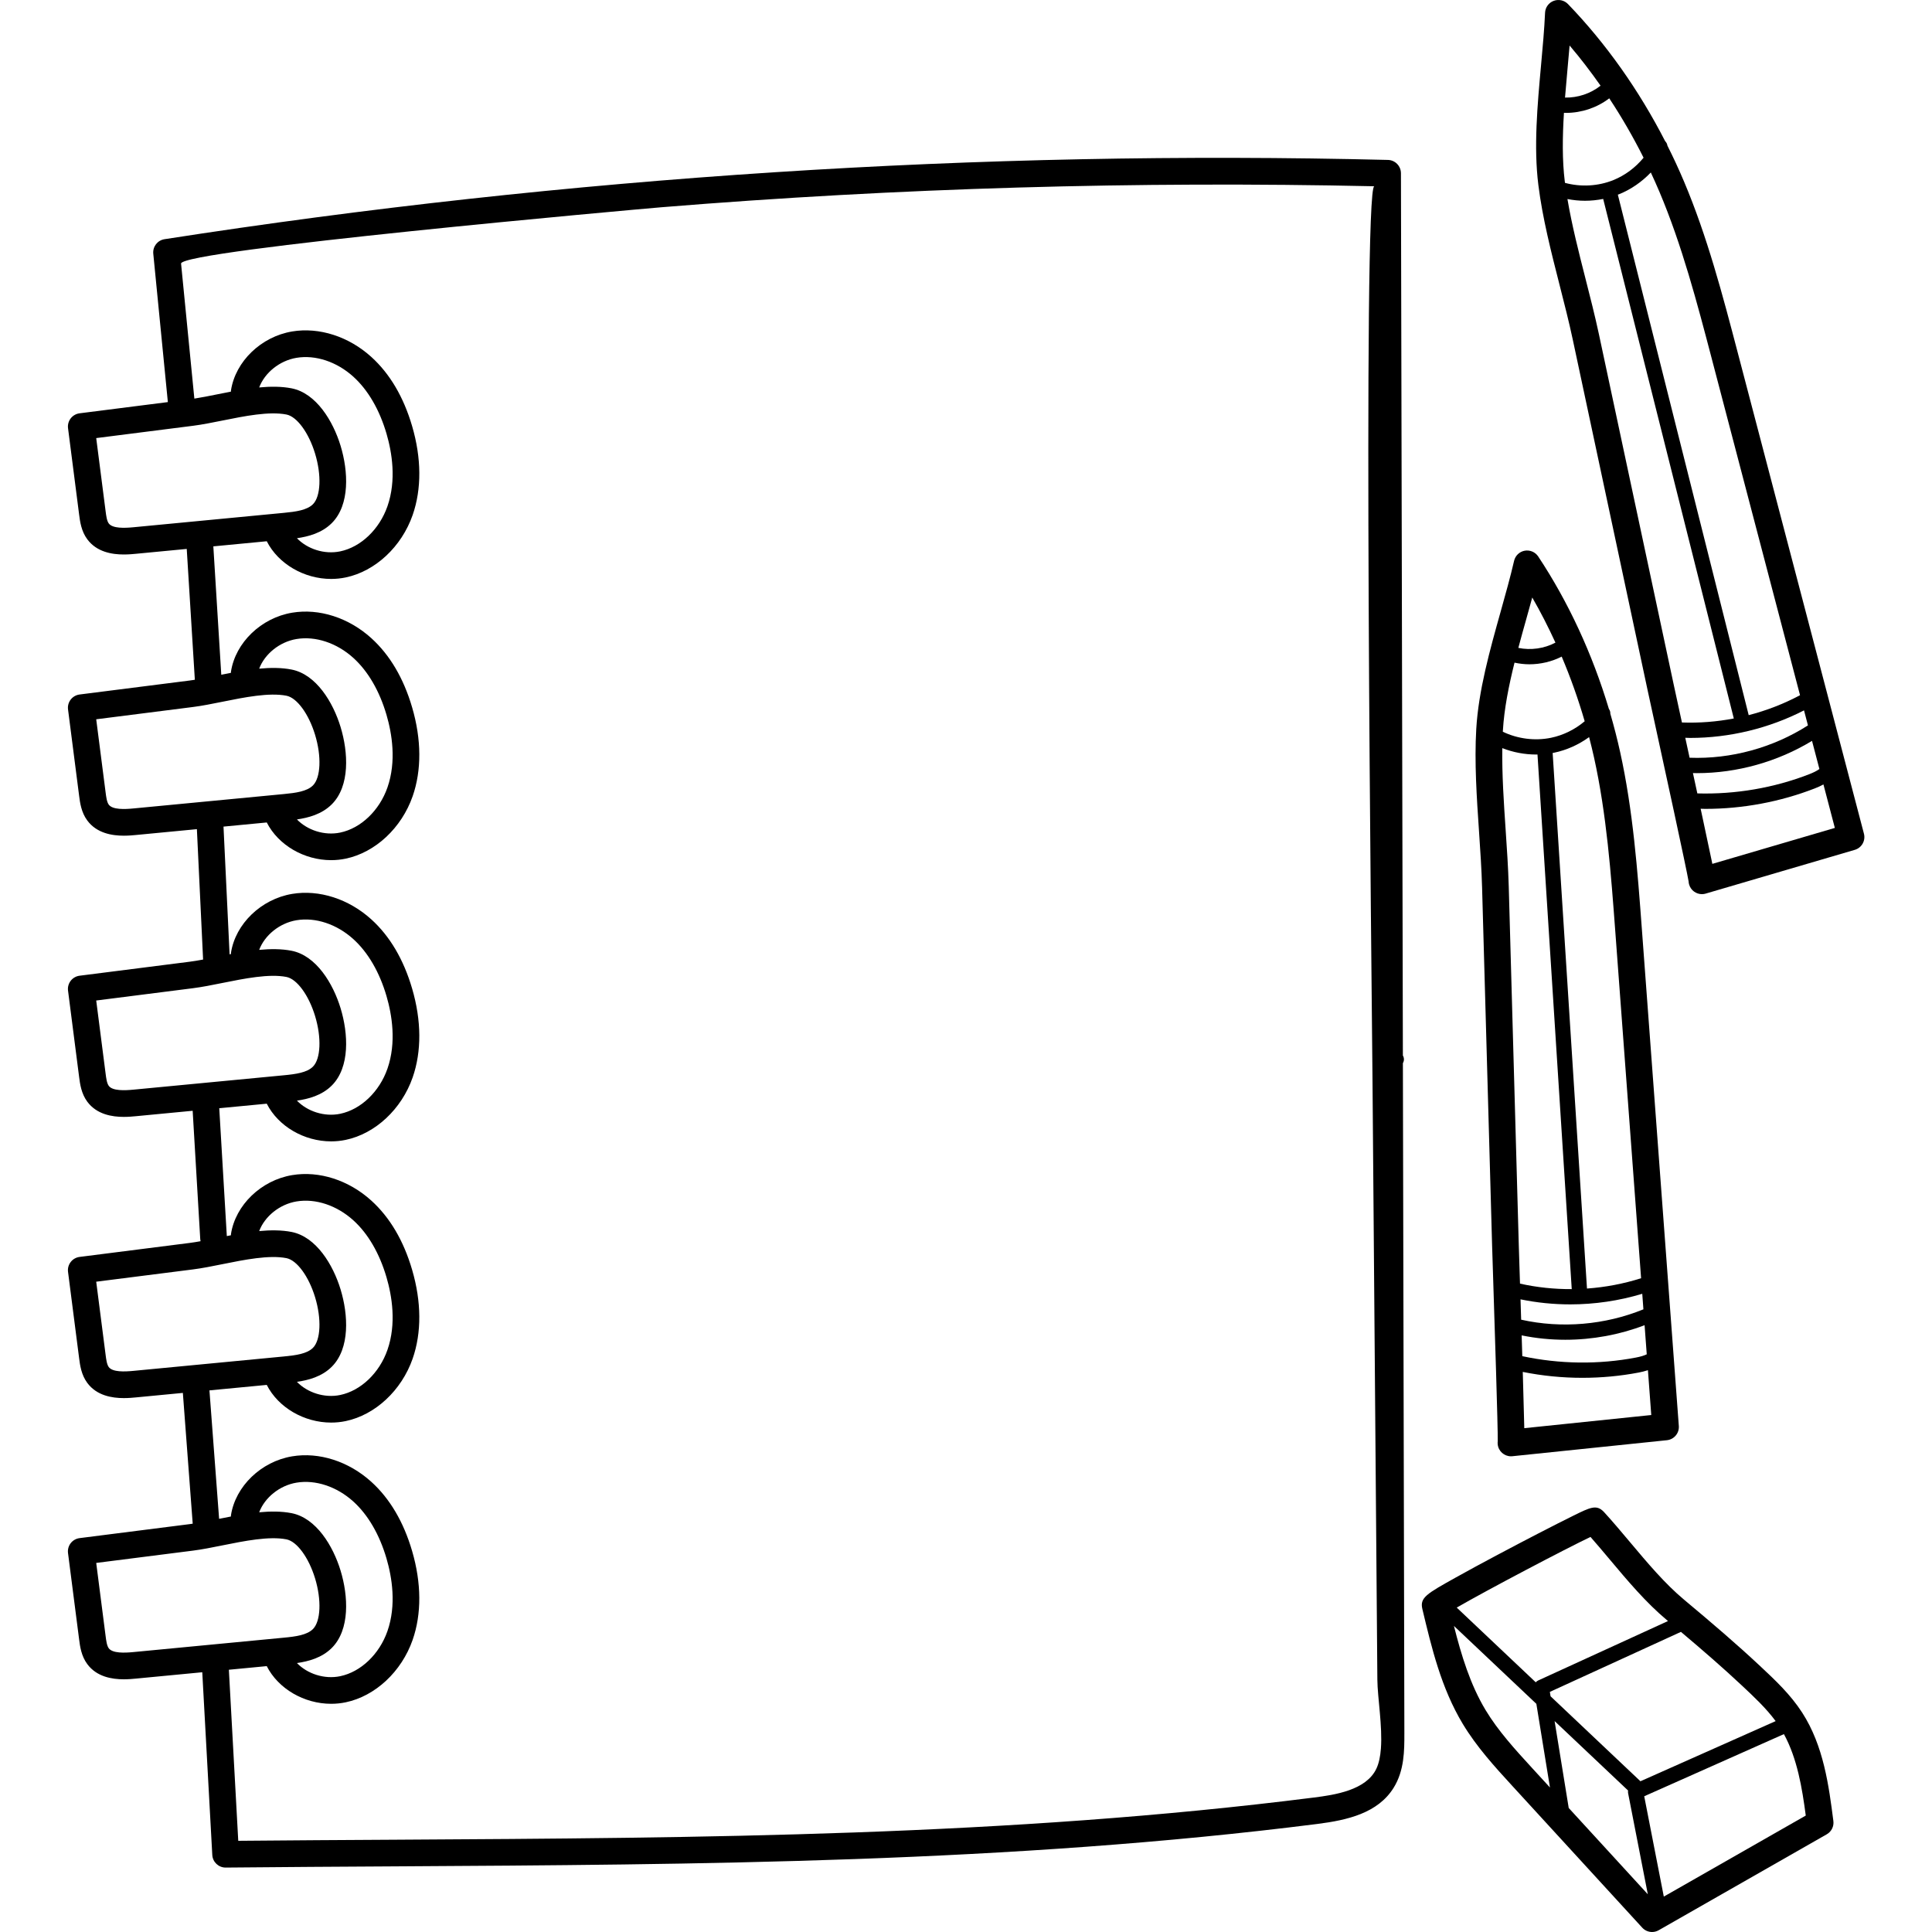 <svg height="512pt" viewBox="-18 0 512 512.001" width="512pt" xmlns="http://www.w3.org/2000/svg"><path d="m354.172 459.512-.391-177.766c.199-.34.305-.742.273-1.164-.023-.32-.125-.613-.277-.871l-.512-233.801c-.004-1.914-1.531-3.48-3.445-3.527-108.195-2.676-217.281 4.387-324.227 21.008-1.852.289-3.156 1.973-2.973 3.84l3.863 39.328-23.395 2.973c-.93.117-1.773.602-2.348 1.34-.574.746-.832 1.684-.711 2.613l2.938 22.875c.238 1.855.566 4.398 2.168 6.562 2.496 3.371 6.543 4.023 9.684 4.023 1.273 0 2.398-.105 3.207-.184l13.461-1.289 2.148 34.672c-.469.074-.934.145-1.375.203l-29.172 3.703c-.93.121-1.777.605-2.348 1.344-.574.742-.832 1.684-.711 2.613l2.938 22.875c.238 1.855.566 4.398 2.168 6.562 2.496 3.371 6.547 4.023 9.688 4.023 1.27 0 2.395-.105 3.203-.184l16.152-1.547 1.645 34.555c-1.258.234-2.457.438-3.566.578l-29.168 3.707c-.93.117-1.777.602-2.348 1.34-.574.746-.832 1.684-.711 2.617l2.938 22.871c.238 1.855.566 4.398 2.168 6.562 2.496 3.371 6.543 4.023 9.68 4.023 1.273 0 2.398-.105 3.211-.184l15.031-1.438 2.012 34.051c.012.18.047.348.082.516-1.012.18-1.988.344-2.895.457l-29.168 3.707c-.93.117-1.777.602-2.348 1.344-.574.742-.832 1.68-.711 2.609l2.938 22.875c.238 1.855.566 4.398 2.168 6.562 2.492 3.371 6.543 4.023 9.68 4.023 1.277 0 2.398-.105 3.211-.184l12.434-1.191 2.605 34.57c0 .031.012.059.016.086-.273.039-.559.086-.824.121l-29.168 3.707c-.93.117-1.777.602-2.352 1.34-.574.746-.828 1.684-.711 2.617l2.941 22.871c.238 1.859.566 4.398 2.168 6.562 2.492 3.371 6.539 4.023 9.676 4.023 1.277 0 2.402-.105 3.211-.184l17.582-1.684 2.656 48.422c.105 1.875 1.656 3.34 3.527 3.34h.039c14.984-.148 30.227-.234 44.969-.32 80.203-.465 163.133-.945 244.309-11.238 8.023-1.016 16.023-2.879 20.203-9.551 2.879-4.598 2.871-9.984 2.863-14.312zm-336.816-319.785c-2.316.223-5.52.359-6.535-1.012-.508-.684-.684-2.051-.836-3.254l-2.488-19.363 25.656-3.262c2.43-.309 5.055-.836 7.836-1.395 5.785-1.168 12.344-2.488 16.918-1.59 2.777.543 5.898 4.793 7.586 10.332 1.746 5.719 1.512 11.371-.555 13.438-1.586 1.582-4.531 1.984-7.664 2.285zm54.898-21.605c-1.984-6.508-6.438-13.926-12.984-15.211-2.66-.52-5.586-.516-8.582-.234 1.457-3.883 5.395-7.105 9.887-7.852 5.039-.84 10.68 1.031 15.074 5.012 3.883 3.52 6.918 8.734 8.777 15.082 1.449 4.949 2.668 12.305.254 19.242-2.133 6.121-7.051 10.816-12.523 11.957-4.207.879-8.719-.637-11.465-3.484 3.035-.438 6.594-1.363 9.246-4.016 4.84-4.844 4.371-13.762 2.316-20.496zm-54.898 96.125c-2.32.227-5.523.359-6.535-1.008-.508-.688-.684-2.051-.836-3.258l-2.488-19.363 25.656-3.258c2.43-.309 5.055-.836 7.836-1.398 5.785-1.168 12.344-2.484 16.918-1.59 2.777.543 5.898 4.793 7.586 10.336 1.746 5.715 1.512 11.367-.555 13.434-1.586 1.586-4.531 1.984-7.664 2.285zm54.898-21.598c-1.984-6.512-6.438-13.93-12.984-15.211-2.66-.523-5.586-.52-8.582-.238 1.457-3.879 5.395-7.105 9.887-7.852 5.039-.84 10.68 1.031 15.074 5.012 3.883 3.52 6.918 8.734 8.777 15.082 1.449 4.949 2.668 12.305.254 19.242-2.133 6.121-7.047 10.816-12.523 11.957-4.199.875-8.715-.641-11.465-3.484 3.035-.438 6.594-1.363 9.246-4.016 4.84-4.844 4.371-13.762 2.316-20.492zm-54.898 96.121c-2.32.223-5.523.359-6.531-1.004-.512-.688-.688-2.055-.84-3.258l-2.488-19.363 25.656-3.262c2.43-.309 5.059-.836 7.84-1.398 5.781-1.164 12.34-2.484 16.914-1.586 2.777.543 5.898 4.793 7.586 10.332 1.746 5.719 1.512 11.371-.555 13.434-1.586 1.586-4.531 1.988-7.664 2.289zm54.898-21.598c-1.984-6.512-6.438-13.926-12.984-15.211-2.66-.523-5.586-.516-8.582-.238 1.457-3.879 5.395-7.105 9.887-7.852 5.047-.844 10.68 1.031 15.074 5.012 3.883 3.52 6.918 8.734 8.777 15.082 1.449 4.949 2.668 12.305.254 19.242-2.133 6.125-7.047 10.816-12.523 11.957-4.199.875-8.715-.641-11.465-3.484 3.035-.438 6.594-1.363 9.246-4.016 4.84-4.844 4.371-13.762 2.316-20.492zm-54.898 96.121c-2.316.227-5.52.363-6.535-1.008-.508-.684-.684-2.051-.836-3.258l-2.488-19.363 25.656-3.258c2.43-.309 5.055-.836 7.836-1.398 5.785-1.168 12.344-2.484 16.918-1.59 2.777.547 5.898 4.797 7.59 10.336 1.742 5.719 1.508 11.367-.559 13.434-1.586 1.586-4.531 1.984-7.664 2.285zm54.898-21.598c-1.984-6.512-6.438-13.926-12.984-15.215-2.66-.52-5.586-.516-8.582-.234 1.457-3.883 5.395-7.105 9.887-7.852 5.039-.844 10.68 1.031 15.074 5.012 3.883 3.516 6.918 8.734 8.777 15.082 1.449 4.949 2.668 12.305.254 19.242-2.133 6.125-7.051 10.816-12.523 11.957-4.203.875-8.715-.641-11.465-3.484 3.035-.438 6.594-1.363 9.246-4.016 4.836-4.844 4.371-13.762 2.316-20.492zm-54.898 96.121c-2.316.223-5.52.359-6.535-1.008-.508-.684-.684-2.051-.836-3.258l-2.488-19.359 25.656-3.262c2.43-.309 5.055-.836 7.836-1.398 5.785-1.164 12.344-2.484 16.918-1.59 2.777.547 5.898 4.797 7.59 10.336 1.742 5.719 1.508 11.367-.559 13.434-1.586 1.586-4.531 1.988-7.664 2.285zm54.898-21.598c-1.984-6.512-6.438-13.93-12.984-15.215-2.66-.52-5.586-.516-8.582-.234 1.457-3.879 5.395-7.105 9.887-7.852 5.039-.84 10.68 1.031 15.074 5.012 3.883 3.52 6.918 8.734 8.777 15.082 1.449 4.949 2.668 12.305.254 19.242-2.133 6.121-7.047 10.816-12.523 11.957-4.207.879-8.715-.637-11.465-3.484 3.035-.438 6.594-1.363 9.246-4.016 4.84-4.844 4.371-13.762 2.316-20.492zm275.695 47.219c-.152 2.004-.508 3.816-1.188 5.266-2.699 5.738-11.047 6.961-16.543 7.656-.07.012-.137.02-.207.027-80.68 10.211-162.211 10.688-243.254 11.156-13.641.078-27.715.16-41.617.289l-2.488-45.332 10.039-.961c3.055 6.023 9.926 9.984 17.059 9.984 1.281 0 2.57-.125 3.848-.391 7.855-1.637 14.824-8.133 17.758-16.555 2.398-6.891 2.348-15.035-.145-23.551-2.258-7.711-5.898-13.879-10.816-18.336-5.98-5.414-13.82-7.941-20.98-6.746-8.203 1.363-15.02 7.93-16.207 15.609-.02.113-.012.227-.02.34-1.055.199-2.098.406-3.121.613l-2.562-34.039 15.188-1.453c3.059 6.023 9.926 9.984 17.059 9.984 1.281 0 2.574-.125 3.848-.391 7.855-1.641 14.824-8.137 17.758-16.555 2.398-6.891 2.348-15.035-.145-23.551-2.258-7.711-5.898-13.879-10.816-18.336-5.98-5.418-13.82-7.945-20.98-6.746-8.203 1.363-15.02 7.93-16.207 15.609-.02.113-.012.223-.02.336-.363.07-.723.141-1.082.211l-2.004-33.883 12.59-1.203c3.059 6.023 9.926 9.988 17.059 9.988 1.281 0 2.574-.129 3.848-.395 7.855-1.637 14.824-8.133 17.758-16.555 2.398-6.891 2.348-15.031-.145-23.551-2.258-7.707-5.898-13.879-10.816-18.336-5.98-5.414-13.82-7.941-20.98-6.746-8.203 1.367-15.02 7.934-16.207 15.609-.02.113-.012.227-.02.34-.117.023-.234.047-.348.066l-1.613-33.848 11.465-1.098c3.059 6.023 9.926 9.988 17.059 9.988 1.281 0 2.574-.129 3.848-.395 7.855-1.637 14.824-8.133 17.758-16.551 2.398-6.895 2.348-15.035-.145-23.551-2.258-7.711-5.898-13.879-10.816-18.336-5.98-5.418-13.82-7.945-20.98-6.746-8.203 1.363-15.02 7.93-16.207 15.609-.02.113-.012.223-.02.336-.859.164-1.711.332-2.551.5l-2.105-34.023 14.16-1.355c3.055 6.023 9.926 9.988 17.059 9.988 1.281 0 2.57-.129 3.848-.395 7.855-1.637 14.824-8.133 17.758-16.551 2.398-6.895 2.348-15.035-.145-23.555-2.258-7.707-5.898-13.879-10.816-18.336-5.98-5.414-13.82-7.941-20.98-6.746-8.203 1.363-15.02 7.93-16.207 15.609-.02.113-.012.227-.02.34-1.219.23-2.422.473-3.598.707-2.164.438-4.223.848-6.09 1.137 0 0-3.52-35.777-3.52-35.777-.27-3.562 120.504-14.375 127.355-14.938 62.816-5.129 125.863-6.93 188.867-5.559-3.168-.07-.645 216.461-.484 236.316.289 35.578.578 71.152.867 106.73.141 17.578.285 35.156.426 52.734.039 4.715 1.391 12.336.938 18.285zm0 0"/><path d="m374.766 235.129 2.656 94.93c.027.898.113 3.652.238 7.465.398 12.457 1.332 41.352 1.258 44.41-.035.262-.039.531-.012.809.176 1.824 1.715 3.191 3.512 3.191.105 0 .215-.004.324-.016.031 0 .062-.004.098-.008l40.906-4.238c1.902-.195 3.305-1.871 3.16-3.777l-9.785-131.562c-1.152-15.527-2.348-31.578-5.77-47.051-.754-3.414-1.625-6.801-2.598-10.148.023-.449-.113-.898-.383-1.273-4.359-14.539-10.734-28.332-18.73-40.391-.781-1.176-2.184-1.773-3.578-1.527-1.387.254-2.492 1.309-2.812 2.684-.992 4.297-2.242 8.746-3.562 13.461-2.887 10.297-5.871 20.945-6.465 31.105-.512 8.785.117 18.102.73 27.113.332 4.93.68 10.027.812 14.824zm5.516-41.523c.336-5.762 1.551-11.855 3.082-17.996 1.293.277 2.617.434 3.941.434 2.961 0 5.926-.695 8.559-2.035 2.355 5.539 4.391 11.277 6.094 17.133-2.566 2.16-5.652 3.707-8.93 4.379-4.262.875-8.828.285-12.762-1.598.008-.105.008-.211.016-.316zm8.793 6.352c.125 0 .25-.008.375-.012 1.57 24.223 3.078 47.906 4.586 71.59 1.477 23.191 2.957 46.391 4.492 70.094-4.613.027-9.223-.453-13.711-1.453-.031-1.012-.062-1.977-.094-2.879-.121-3.797-.211-6.543-.234-7.434l-2.656-94.934c-.141-4.938-.488-10.105-.828-15.102-.488-7.184-.977-14.559-.879-21.566 2.844 1.109 5.895 1.695 8.949 1.695zm-7.602 179.039c-.125.035-.242.082-.359.129.117-.047.234-.094.359-.129zm-.543.199c-.129.062-.254.137-.375.211.121-.074.242-.148.375-.211zm4.324-25.305c3.793.773 7.68 1.16 11.574 1.16 7.164 0 14.336-1.316 21.004-3.859l.574 7.715c-.707.344-1.652.629-2.871.859-9.891 1.891-20.262 1.742-30.109-.367-.059-1.824-.117-3.672-.172-5.508zm32.266-6.906c-10.156 4.145-21.699 5.133-32.398 2.746-.059-1.855-.113-3.66-.168-5.391 4.328.891 8.754 1.336 13.184 1.336 6.453 0 12.91-.949 19.078-2.809zm-37.082 32.492c-.121.082-.23.176-.344.27.109-.094.223-.188.344-.27zm-.434.348c-.113.105-.215.223-.312.34.098-.117.199-.234.312-.34zm-.672.855c-.18.324-.309.68-.383 1.055.062-.359.195-.715.383-1.055zm.301-.449c-.109.141-.211.289-.297.445.086-.152.184-.301.297-.445zm6.316-1.75c-.012-.359-.02-.738-.027-1.137-.066-3.082-.184-7.336-.324-12.055-.016-.566-.031-1.141-.051-1.719 5.18 1.043 10.488 1.566 15.797 1.566 5.023 0 10.043-.465 14.949-1.402.746-.145 1.586-.344 2.426-.621l.883 11.883zm30.957-39.738c-4.641 1.473-9.469 2.387-14.34 2.734-1.539-23.742-3.02-46.973-4.5-70.199-1.512-23.73-3.023-47.461-4.598-71.734.125-.023.246-.043.371-.066 3.34-.688 6.52-2.133 9.289-4.137.473 1.812.914 3.637 1.32 5.465 3.312 14.98 4.484 30.777 5.621 46.051zm-30.41-174.75c.535-1.918 1.062-3.801 1.566-5.648 2.223 3.844 4.262 7.848 6.145 11.957-2.984 1.582-6.527 2.074-9.832 1.395.684-2.578 1.402-5.152 2.121-7.703zm0 0"/><path d="m475.961 220.93-33.477-127.609c-3.949-15.059-8.035-30.629-14.207-45.227-1.359-3.219-2.828-6.387-4.395-9.504-.059-.449-.273-.863-.605-1.184-6.926-13.512-15.695-25.918-25.746-36.328-.98-1.016-2.473-1.348-3.793-.848-1.32.496-2.219 1.734-2.281 3.145-.195 4.406-.617 9.012-1.062 13.887-.969 10.648-1.977 21.664-.715 31.762 1.086 8.727 3.395 17.773 5.629 26.523 1.223 4.789 2.488 9.742 3.488 14.438l19.824 92.875c.188.875.77 3.547 1.578 7.25 2.656 12.191 8.816 40.465 9.301 43.492.012.266.055.531.133.797.445 1.551 1.859 2.562 3.395 2.562.316 0 .637-.043.957-.133.031-.008.066-.02.098-.031l39.457-11.578c1.836-.539 2.91-2.438 2.422-4.289zm-44.48 9.32c-.113.055-.219.125-.324.191.105-.066.207-.137.324-.191zm-.496.297c-.117.082-.223.172-.324.27.102-.094.207-.188.324-.27zm29.098-42.289 1.043 3.977c-9.238 5.918-20.406 8.98-31.363 8.574-.395-1.82-.781-3.594-1.148-5.289.434.012.863.039 1.297.039 10.426 0 20.895-2.535 30.172-7.301zm-29.438 16.613c.352.008.699.02 1.051.02 10.656 0 21.398-3.016 30.508-8.555l1.957 7.461c-.637.469-1.516.918-2.668 1.367-9.383 3.652-19.605 5.387-29.68 5.098-.387-1.785-.777-3.594-1.168-5.391zm5.004-109.758 23.379 89.125c-4.297 2.289-8.879 4.062-13.605 5.285-5.844-23.172-11.539-45.848-17.23-68.52-5.762-22.965-11.527-45.934-17.449-69.418.113-.047.234-.078.352-.125 3.16-1.277 6.023-3.277 8.387-5.75.793 1.699 1.559 3.41 2.289 5.137 5.973 14.129 9.992 29.453 13.879 44.266zm-38.957-46.965c-.711-5.727-.621-11.938-.23-18.254.184.008.367.023.551.023 4.098 0 8.203-1.371 11.457-3.859 3.32 5.02 6.359 10.289 9.094 15.738-2.129 2.586-4.887 4.668-7.984 5.922-4.035 1.637-8.633 1.883-12.84.746-.016-.105-.031-.211-.047-.316zm1.266-36.086c2.879 3.375 5.609 6.945 8.207 10.645-2.645 2.098-6.043 3.223-9.418 3.152.211-2.656.449-5.316.691-7.953.18-1.988.359-3.934.52-5.844zm7.758 76.445c-1.035-4.832-2.316-9.852-3.555-14.707-1.781-6.977-3.602-14.141-4.773-21.051 1.527.293 3.078.457 4.637.457 1.625 0 3.246-.168 4.836-.488 5.91 23.434 11.664 46.352 17.414 69.27 5.684 22.641 11.367 45.285 17.203 68.418-4.531.867-9.152 1.23-13.746 1.062-.219-1.008-.426-1.965-.625-2.863-.801-3.688-1.383-6.352-1.566-7.219zm23.781 144.891c-.004-.363.062-.738.184-1.102-.117.352-.18.723-.184 1.102zm.398-1.598c-.082.156-.148.316-.207.48.059-.16.125-.324.207-.48zm.375-.57c.086-.109.18-.219.281-.32-.102.102-.195.211-.281.32zm-.324.484c.07-.133.148-.258.238-.383-.09.121-.164.25-.238.383zm5.84-2.781c-.07-.355-.148-.73-.23-1.121-.629-3.023-1.516-7.199-2.508-11.816-.117-.551-.238-1.105-.359-1.668.418.008.832.031 1.25.031 9.879 0 19.836-1.855 29.02-5.43.711-.277 1.5-.617 2.273-1.043l3.023 11.52zm0 0"/><path d="m459.598 453.863c-3.102-4.812-7.18-8.629-11.125-12.32-6.27-5.863-12.594-11.273-20.164-17.598-5.09-4.246-9.781-9.832-14.316-15.234-2.258-2.688-4.594-5.465-6.938-8.027-.035-.039-.07-.078-.109-.113-1.898-1.902-3.551-1.086-7.969 1.086-2.352 1.16-5.555 2.785-9.262 4.699-6.316 3.266-15.395 8.051-21.93 11.703-7.727 4.312-9.562 5.336-8.848 8.336 2.457 10.301 4.996 20.957 10.711 30.453 3.699 6.145 8.5 11.387 13.141 16.453l34.422 37.555c.688.75 1.641 1.145 2.605 1.145.602 0 1.203-.152 1.75-.465l44.543-25.43c1.246-.707 1.938-2.102 1.754-3.52-1.203-9.324-2.566-19.891-8.266-28.723zm-7.035 2.25-35.828 15.941-23.816-22.516-.191-1.168 34.738-15.906c5.891 4.965 11.074 9.461 16.18 14.242 3.148 2.949 6.395 5.988 8.918 9.406zm-49.066-48.809c1.676 1.898 3.34 3.883 5.082 5.953 4.734 5.641 9.629 11.469 15.199 16.117.09.074.176.145.262.219l-34.395 15.746c-.258.117-.473.285-.656.488l-20.941-19.797c8.125-4.699 28.711-15.508 35.449-18.727zm-27.793 45.898c-4.078-6.777-6.434-14.527-8.398-22.312l21.844 20.645 3.605 22.172-4.754-5.184c-4.406-4.809-8.961-9.781-12.297-15.32zm22.023 25.934-3.742-23.031 19.473 18.406c-.039.234-.039.473.008.715l5.223 26.781zm25.199 23.484-5.191-26.59 37.02-16.473c3.547 6.488 4.828 14.324 5.793 21.586zm0 0"/></svg>